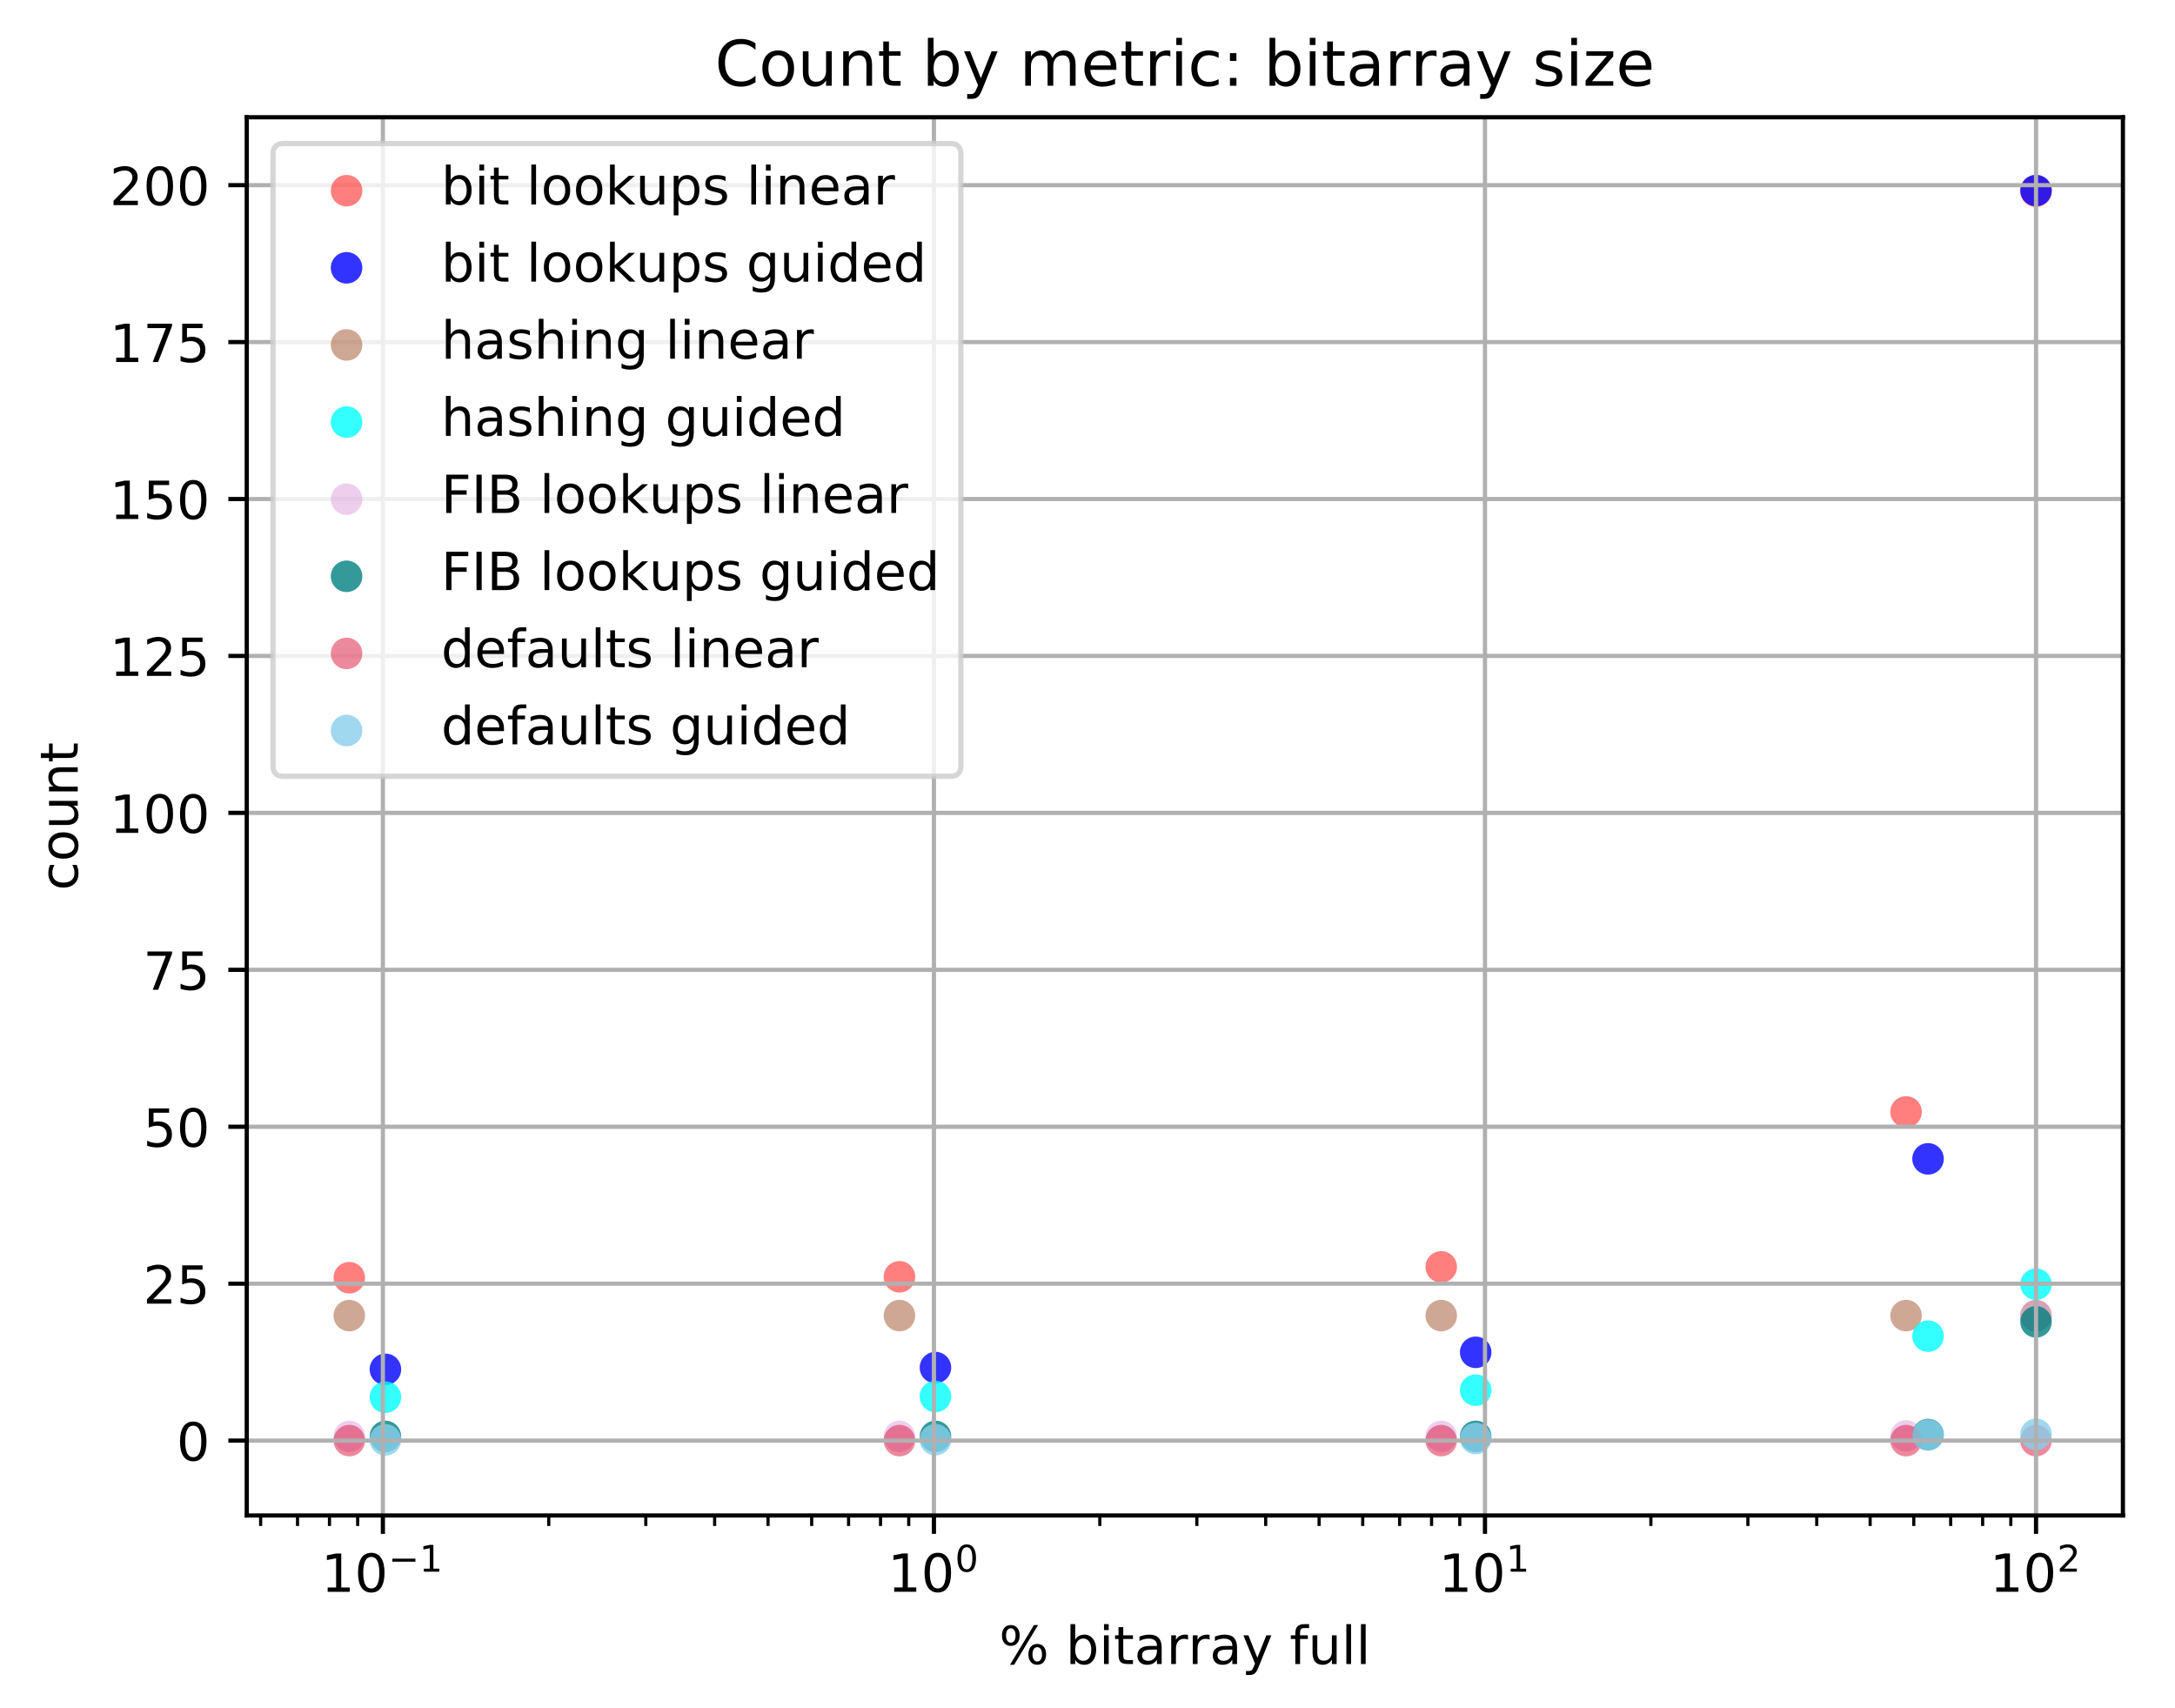 <?xml version="1.0" encoding="utf-8" standalone="no"?>
<!DOCTYPE svg PUBLIC "-//W3C//DTD SVG 1.1//EN"
  "http://www.w3.org/Graphics/SVG/1.1/DTD/svg11.dtd">
<!-- Created with matplotlib (http://matplotlib.org/) -->
<svg height="325pt" version="1.1" viewBox="0 0 414 325" width="414pt" xmlns="http://www.w3.org/2000/svg" xmlns:xlink="http://www.w3.org/1999/xlink">
 <defs>
  <style type="text/css">
*{stroke-linecap:butt;stroke-linejoin:round;}
  </style>
 </defs>
 <g id="figure_1">
  <g id="patch_1">
   <path d="M 0 325.986 
L 414.786 325.986 
L 414.786 0 
L 0 0 
z
" style="fill:#ffffff;"/>
  </g>
  <g id="axes_1">
   <g id="patch_2">
    <path d="M 46.966 288.43 
L 404.086 288.43 
L 404.086 22.318 
L 46.966 22.318 
z
" style="fill:#ffffff;"/>
   </g>
   <g id="PathCollection_1">
    <defs>
     <path d="M 0 3 
C 0.796 3 1.559 2.684 2.121 2.121 
C 2.684 1.559 3 0.796 3 0 
C 3 -0.796 2.684 -1.559 2.121 -2.121 
C 1.559 -2.684 0.796 -3 0 -3 
C -0.796 -3 -1.559 -2.684 -2.121 -2.121 
C -2.684 -1.559 -3 -0.796 -3 0 
C -3 0.796 -2.684 1.559 -2.121 2.121 
C -1.559 2.684 -0.796 3 0 3 
z
" id="C0_0_cf85b971a6"/>
    </defs>
    <g clip-path="url(#p5dee682131)">
     <use style="fill:#ff0000;fill-opacity:0.5;" x="387.541" xlink:href="#C0_0_cf85b971a6" y="36.4"/>
    </g>
    <g clip-path="url(#p5dee682131)">
     <use style="fill:#ff0000;fill-opacity:0.5;" x="362.807" xlink:href="#C0_0_cf85b971a6" y="211.62"/>
    </g>
    <g clip-path="url(#p5dee682131)">
     <use style="fill:#ff0000;fill-opacity:0.5;" x="274.33" xlink:href="#C0_0_cf85b971a6" y="241.119"/>
    </g>
    <g clip-path="url(#p5dee682131)">
     <use style="fill:#ff0000;fill-opacity:0.5;" x="171.207" xlink:href="#C0_0_cf85b971a6" y="243.005"/>
    </g>
    <g clip-path="url(#p5dee682131)">
     <use style="fill:#ff0000;fill-opacity:0.5;" x="66.484" xlink:href="#C0_0_cf85b971a6" y="243.183"/>
    </g>
   </g>
   <g id="PathCollection_2">
    <defs>
     <path d="M 0 3 
C 0.796 3 1.559 2.684 2.121 2.121 
C 2.684 1.559 3 0.796 3 0 
C 3 -0.796 2.684 -1.559 2.121 -2.121 
C 1.559 -2.684 0.796 -3 0 -3 
C -0.796 -3 -1.559 -2.684 -2.121 -2.121 
C -2.684 -1.559 -3 -0.796 -3 0 
C -3 0.796 -2.684 1.559 -2.121 2.121 
C -1.559 2.684 -0.796 3 0 3 
z
" id="C1_0_e8b8119b97"/>
    </defs>
    <g clip-path="url(#p5dee682131)">
     <use style="fill:#0000ff;fill-opacity:0.8;" x="387.547" xlink:href="#C1_0_e8b8119b97" y="36.261"/>
    </g>
    <g clip-path="url(#p5dee682131)">
     <use style="fill:#0000ff;fill-opacity:0.8;" x="366.994" xlink:href="#C1_0_e8b8119b97" y="220.556"/>
    </g>
    <g clip-path="url(#p5dee682131)">
     <use style="fill:#0000ff;fill-opacity:0.8;" x="280.887" xlink:href="#C1_0_e8b8119b97" y="257.38"/>
    </g>
    <g clip-path="url(#p5dee682131)">
     <use style="fill:#0000ff;fill-opacity:0.8;" x="178.057" xlink:href="#C1_0_e8b8119b97" y="260.284"/>
    </g>
    <g clip-path="url(#p5dee682131)">
     <use style="fill:#0000ff;fill-opacity:0.8;" x="73.362" xlink:href="#C1_0_e8b8119b97" y="260.619"/>
    </g>
   </g>
   <g id="PathCollection_3">
    <defs>
     <path d="M 0 3 
C 0.796 3 1.559 2.684 2.121 2.121 
C 2.684 1.559 3 0.796 3 0 
C 3 -0.796 2.684 -1.559 2.121 -2.121 
C 1.559 -2.684 0.796 -3 0 -3 
C -0.796 -3 -1.559 -2.684 -2.121 -2.121 
C -2.684 -1.559 -3 -0.796 -3 0 
C -3 0.796 -2.684 1.559 -2.121 2.121 
C -1.559 2.684 -0.796 3 0 3 
z
" id="C2_0_db29639e3f"/>
    </defs>
    <g clip-path="url(#p5dee682131)">
     <use style="fill:#a0522d;fill-opacity:0.5;" x="387.541" xlink:href="#C2_0_db29639e3f" y="250.387"/>
    </g>
    <g clip-path="url(#p5dee682131)">
     <use style="fill:#a0522d;fill-opacity:0.5;" x="362.807" xlink:href="#C2_0_db29639e3f" y="250.387"/>
    </g>
    <g clip-path="url(#p5dee682131)">
     <use style="fill:#a0522d;fill-opacity:0.5;" x="274.33" xlink:href="#C2_0_db29639e3f" y="250.387"/>
    </g>
    <g clip-path="url(#p5dee682131)">
     <use style="fill:#a0522d;fill-opacity:0.5;" x="171.207" xlink:href="#C2_0_db29639e3f" y="250.387"/>
    </g>
    <g clip-path="url(#p5dee682131)">
     <use style="fill:#a0522d;fill-opacity:0.5;" x="66.484" xlink:href="#C2_0_db29639e3f" y="250.387"/>
    </g>
   </g>
   <g id="PathCollection_4">
    <defs>
     <path d="M 0 3 
C 0.796 3 1.559 2.684 2.121 2.121 
C 2.684 1.559 3 0.796 3 0 
C 3 -0.796 2.684 -1.559 2.121 -2.121 
C 1.559 -2.684 0.796 -3 0 -3 
C -0.796 -3 -1.559 -2.684 -2.121 -2.121 
C -2.684 -1.559 -3 -0.796 -3 0 
C -3 0.796 -2.684 1.559 -2.121 2.121 
C -1.559 2.684 -0.796 3 0 3 
z
" id="C3_0_3dad88d88d"/>
    </defs>
    <g clip-path="url(#p5dee682131)">
     <use style="fill:#00ffff;fill-opacity:0.8;" x="387.547" xlink:href="#C3_0_3dad88d88d" y="244.414"/>
    </g>
    <g clip-path="url(#p5dee682131)">
     <use style="fill:#00ffff;fill-opacity:0.8;" x="366.994" xlink:href="#C3_0_3dad88d88d" y="254.304"/>
    </g>
    <g clip-path="url(#p5dee682131)">
     <use style="fill:#00ffff;fill-opacity:0.8;" x="280.887" xlink:href="#C3_0_3dad88d88d" y="264.593"/>
    </g>
    <g clip-path="url(#p5dee682131)">
     <use style="fill:#00ffff;fill-opacity:0.8;" x="178.057" xlink:href="#C3_0_3dad88d88d" y="265.778"/>
    </g>
    <g clip-path="url(#p5dee682131)">
     <use style="fill:#00ffff;fill-opacity:0.8;" x="73.362" xlink:href="#C3_0_3dad88d88d" y="265.913"/>
    </g>
   </g>
   <g id="PathCollection_5">
    <defs>
     <path d="M 0 3 
C 0.796 3 1.559 2.684 2.121 2.121 
C 2.684 1.559 3 0.796 3 0 
C 3 -0.796 2.684 -1.559 2.121 -2.121 
C 1.559 -2.684 0.796 -3 0 -3 
C -0.796 -3 -1.559 -2.684 -2.121 -2.121 
C -2.684 -1.559 -3 -0.796 -3 0 
C -3 0.796 -2.684 1.559 -2.121 2.121 
C -1.559 2.684 -0.796 3 0 3 
z
" id="C4_0_40d13a136c"/>
    </defs>
    <g clip-path="url(#p5dee682131)">
     <use style="fill:#dda0dd;fill-opacity:0.5;" x="387.541" xlink:href="#C4_0_40d13a136c" y="250.423"/>
    </g>
    <g clip-path="url(#p5dee682131)">
     <use style="fill:#dda0dd;fill-opacity:0.5;" x="362.807" xlink:href="#C4_0_40d13a136c" y="273.286"/>
    </g>
    <g clip-path="url(#p5dee682131)">
     <use style="fill:#dda0dd;fill-opacity:0.5;" x="274.33" xlink:href="#C4_0_40d13a136c" y="273.383"/>
    </g>
    <g clip-path="url(#p5dee682131)">
     <use style="fill:#dda0dd;fill-opacity:0.5;" x="171.207" xlink:href="#C4_0_40d13a136c" y="273.383"/>
    </g>
    <g clip-path="url(#p5dee682131)">
     <use style="fill:#dda0dd;fill-opacity:0.5;" x="66.484" xlink:href="#C4_0_40d13a136c" y="273.383"/>
    </g>
   </g>
   <g id="PathCollection_6">
    <defs>
     <path d="M 0 3 
C 0.796 3 1.559 2.684 2.121 2.121 
C 2.684 1.559 3 0.796 3 0 
C 3 -0.796 2.684 -1.559 2.121 -2.121 
C 1.559 -2.684 0.796 -3 0 -3 
C -0.796 -3 -1.559 -2.684 -2.121 -2.121 
C -2.684 -1.559 -3 -0.796 -3 0 
C -3 0.796 -2.684 1.559 -2.121 2.121 
C -1.559 2.684 -0.796 3 0 3 
z
" id="C5_0_9ad2b5456f"/>
    </defs>
    <g clip-path="url(#p5dee682131)">
     <use style="fill:#008080;fill-opacity:0.8;" x="387.547" xlink:href="#C5_0_9ad2b5456f" y="251.585"/>
    </g>
    <g clip-path="url(#p5dee682131)">
     <use style="fill:#008080;fill-opacity:0.8;" x="366.994" xlink:href="#C5_0_9ad2b5456f" y="273.026"/>
    </g>
    <g clip-path="url(#p5dee682131)">
     <use style="fill:#008080;fill-opacity:0.8;" x="280.887" xlink:href="#C5_0_9ad2b5456f" y="273.376"/>
    </g>
    <g clip-path="url(#p5dee682131)">
     <use style="fill:#008080;fill-opacity:0.8;" x="178.057" xlink:href="#C5_0_9ad2b5456f" y="273.383"/>
    </g>
    <g clip-path="url(#p5dee682131)">
     <use style="fill:#008080;fill-opacity:0.8;" x="73.362" xlink:href="#C5_0_9ad2b5456f" y="273.383"/>
    </g>
   </g>
   <g id="PathCollection_7">
    <defs>
     <path d="M 0 3 
C 0.796 3 1.559 2.684 2.121 2.121 
C 2.684 1.559 3 0.796 3 0 
C 3 -0.796 2.684 -1.559 2.121 -2.121 
C 1.559 -2.684 0.796 -3 0 -3 
C -0.796 -3 -1.559 -2.684 -2.121 -2.121 
C -2.684 -1.559 -3 -0.796 -3 0 
C -3 0.796 -2.684 1.559 -2.121 2.121 
C -1.559 2.684 -0.796 3 0 3 
z
" id="C6_0_74337d067a"/>
    </defs>
    <g clip-path="url(#p5dee682131)">
     <use style="fill:#dc143c;fill-opacity:0.5;" x="387.541" xlink:href="#C6_0_74337d067a" y="274.181"/>
    </g>
    <g clip-path="url(#p5dee682131)">
     <use style="fill:#dc143c;fill-opacity:0.5;" x="362.807" xlink:href="#C6_0_74337d067a" y="274.181"/>
    </g>
    <g clip-path="url(#p5dee682131)">
     <use style="fill:#dc143c;fill-opacity:0.5;" x="274.33" xlink:href="#C6_0_74337d067a" y="274.181"/>
    </g>
    <g clip-path="url(#p5dee682131)">
     <use style="fill:#dc143c;fill-opacity:0.5;" x="171.207" xlink:href="#C6_0_74337d067a" y="274.181"/>
    </g>
    <g clip-path="url(#p5dee682131)">
     <use style="fill:#dc143c;fill-opacity:0.5;" x="66.484" xlink:href="#C6_0_74337d067a" y="274.181"/>
    </g>
   </g>
   <g id="PathCollection_8">
    <defs>
     <path d="M 0 3 
C 0.796 3 1.559 2.684 2.121 2.121 
C 2.684 1.559 3 0.796 3 0 
C 3 -0.796 2.684 -1.559 2.121 -2.121 
C 1.559 -2.684 0.796 -3 0 -3 
C -0.796 -3 -1.559 -2.684 -2.121 -2.121 
C -2.684 -1.559 -3 -0.796 -3 0 
C -3 0.796 -2.684 1.559 -2.121 2.121 
C -1.559 2.684 -0.796 3 0 3 
z
" id="C7_0_2c722270b8"/>
    </defs>
    <g clip-path="url(#p5dee682131)">
     <use style="fill:#87ceeb;fill-opacity:0.8;" x="387.547" xlink:href="#C7_0_2c722270b8" y="272.987"/>
    </g>
    <g clip-path="url(#p5dee682131)">
     <use style="fill:#87ceeb;fill-opacity:0.8;" x="366.994" xlink:href="#C7_0_2c722270b8" y="273.118"/>
    </g>
    <g clip-path="url(#p5dee682131)">
     <use style="fill:#87ceeb;fill-opacity:0.8;" x="280.887" xlink:href="#C7_0_2c722270b8" y="273.786"/>
    </g>
    <g clip-path="url(#p5dee682131)">
     <use style="fill:#87ceeb;fill-opacity:0.8;" x="178.057" xlink:href="#C7_0_2c722270b8" y="274.009"/>
    </g>
    <g clip-path="url(#p5dee682131)">
     <use style="fill:#87ceeb;fill-opacity:0.8;" x="73.362" xlink:href="#C7_0_2c722270b8" y="274.039"/>
    </g>
   </g>
   <g id="matplotlib.axis_1">
    <g id="xtick_1">
     <g id="line2d_1">
      <path clip-path="url(#p5dee682131)" d="M 72.878 288.43 
L 72.878 22.318 
" style="fill:none;stroke:#b0b0b0;stroke-linecap:square;stroke-width:0.8;"/>
     </g>
     <g id="line2d_2">
      <defs>
       <path d="M 0 0 
L 0 3.5 
" id="mca5e198e2b" style="stroke:#000000;stroke-width:0.8;"/>
      </defs>
      <g>
       <use style="stroke:#000000;stroke-width:0.8;" x="72.878" xlink:href="#mca5e198e2b" y="288.43"/>
      </g>
     </g>
     <g id="text_1">
      <!-- $\mathdefault{10^{-1}}$ -->
      <defs>
       <path d="M 12.406 8.297 
L 28.516 8.297 
L 28.516 63.922 
L 10.984 60.406 
L 10.984 69.391 
L 28.422 72.906 
L 38.281 72.906 
L 38.281 8.297 
L 54.391 8.297 
L 54.391 0 
L 12.406 0 
z
" id="DejaVuSans-31"/>
       <path d="M 31.781 66.406 
Q 24.172 66.406 20.328 58.906 
Q 16.5 51.422 16.5 36.375 
Q 16.5 21.391 20.328 13.891 
Q 24.172 6.391 31.781 6.391 
Q 39.453 6.391 43.281 13.891 
Q 47.125 21.391 47.125 36.375 
Q 47.125 51.422 43.281 58.906 
Q 39.453 66.406 31.781 66.406 
z
M 31.781 74.219 
Q 44.047 74.219 50.516 64.516 
Q 56.984 54.828 56.984 36.375 
Q 56.984 17.969 50.516 8.266 
Q 44.047 -1.422 31.781 -1.422 
Q 19.531 -1.422 13.062 8.266 
Q 6.594 17.969 6.594 36.375 
Q 6.594 54.828 13.062 64.516 
Q 19.531 74.219 31.781 74.219 
z
" id="DejaVuSans-30"/>
       <path d="M 10.594 35.5 
L 73.188 35.5 
L 73.188 27.203 
L 10.594 27.203 
z
" id="DejaVuSans-2212"/>
      </defs>
      <g transform="translate(61.128 303.029)scale(0.1 -0.1)">
       <use transform="translate(0 0.684)" xlink:href="#DejaVuSans-31"/>
       <use transform="translate(63.623 0.684)" xlink:href="#DejaVuSans-30"/>
       <use transform="translate(128.203 38.966)scale(0.7)" xlink:href="#DejaVuSans-2212"/>
       <use transform="translate(186.855 38.966)scale(0.7)" xlink:href="#DejaVuSans-31"/>
      </g>
     </g>
    </g>
    <g id="xtick_2">
     <g id="line2d_3">
      <path clip-path="url(#p5dee682131)" d="M 177.768 288.43 
L 177.768 22.318 
" style="fill:none;stroke:#b0b0b0;stroke-linecap:square;stroke-width:0.8;"/>
     </g>
     <g id="line2d_4">
      <g>
       <use style="stroke:#000000;stroke-width:0.8;" x="177.768" xlink:href="#mca5e198e2b" y="288.43"/>
      </g>
     </g>
     <g id="text_2">
      <!-- $\mathdefault{10^{0}}$ -->
      <g transform="translate(168.968 303.029)scale(0.1 -0.1)">
       <use transform="translate(0 0.766)" xlink:href="#DejaVuSans-31"/>
       <use transform="translate(63.623 0.766)" xlink:href="#DejaVuSans-30"/>
       <use transform="translate(128.203 39.047)scale(0.7)" xlink:href="#DejaVuSans-30"/>
      </g>
     </g>
    </g>
    <g id="xtick_3">
     <g id="line2d_5">
      <path clip-path="url(#p5dee682131)" d="M 282.658 288.43 
L 282.658 22.318 
" style="fill:none;stroke:#b0b0b0;stroke-linecap:square;stroke-width:0.8;"/>
     </g>
     <g id="line2d_6">
      <g>
       <use style="stroke:#000000;stroke-width:0.8;" x="282.658" xlink:href="#mca5e198e2b" y="288.43"/>
      </g>
     </g>
     <g id="text_3">
      <!-- $\mathdefault{10^{1}}$ -->
      <g transform="translate(273.858 303.029)scale(0.1 -0.1)">
       <use transform="translate(0 0.684)" xlink:href="#DejaVuSans-31"/>
       <use transform="translate(63.623 0.684)" xlink:href="#DejaVuSans-30"/>
       <use transform="translate(128.203 38.966)scale(0.7)" xlink:href="#DejaVuSans-31"/>
      </g>
     </g>
    </g>
    <g id="xtick_4">
     <g id="line2d_7">
      <path clip-path="url(#p5dee682131)" d="M 387.548 288.43 
L 387.548 22.318 
" style="fill:none;stroke:#b0b0b0;stroke-linecap:square;stroke-width:0.8;"/>
     </g>
     <g id="line2d_8">
      <g>
       <use style="stroke:#000000;stroke-width:0.8;" x="387.548" xlink:href="#mca5e198e2b" y="288.43"/>
      </g>
     </g>
     <g id="text_4">
      <!-- $\mathdefault{10^{2}}$ -->
      <defs>
       <path d="M 19.188 8.297 
L 53.609 8.297 
L 53.609 0 
L 7.328 0 
L 7.328 8.297 
Q 12.938 14.109 22.625 23.891 
Q 32.328 33.688 34.812 36.531 
Q 39.547 41.844 41.422 45.531 
Q 43.312 49.219 43.312 52.781 
Q 43.312 58.594 39.234 62.25 
Q 35.156 65.922 28.609 65.922 
Q 23.969 65.922 18.812 64.312 
Q 13.672 62.703 7.812 59.422 
L 7.812 69.391 
Q 13.766 71.781 18.938 73 
Q 24.125 74.219 28.422 74.219 
Q 39.75 74.219 46.484 68.547 
Q 53.219 62.891 53.219 53.422 
Q 53.219 48.922 51.531 44.891 
Q 49.859 40.875 45.406 35.406 
Q 44.188 33.984 37.641 27.219 
Q 31.109 20.453 19.188 8.297 
z
" id="DejaVuSans-32"/>
      </defs>
      <g transform="translate(378.748 303.029)scale(0.1 -0.1)">
       <use transform="translate(0 0.766)" xlink:href="#DejaVuSans-31"/>
       <use transform="translate(63.623 0.766)" xlink:href="#DejaVuSans-30"/>
       <use transform="translate(128.203 39.047)scale(0.7)" xlink:href="#DejaVuSans-32"/>
      </g>
     </g>
    </g>
    <g id="xtick_5">
     <g id="line2d_9">
      <defs>
       <path d="M 0 0 
L 0 2 
" id="m07d69f8210" style="stroke:#000000;stroke-width:0.6;"/>
      </defs>
      <g>
       <use style="stroke:#000000;stroke-width:0.6;" x="49.609" xlink:href="#m07d69f8210" y="288.43"/>
      </g>
     </g>
    </g>
    <g id="xtick_6">
     <g id="line2d_10">
      <g>
       <use style="stroke:#000000;stroke-width:0.6;" x="56.631" xlink:href="#m07d69f8210" y="288.43"/>
      </g>
     </g>
    </g>
    <g id="xtick_7">
     <g id="line2d_11">
      <g>
       <use style="stroke:#000000;stroke-width:0.6;" x="62.714" xlink:href="#m07d69f8210" y="288.43"/>
      </g>
     </g>
    </g>
    <g id="xtick_8">
     <g id="line2d_12">
      <g>
       <use style="stroke:#000000;stroke-width:0.6;" x="68.079" xlink:href="#m07d69f8210" y="288.43"/>
      </g>
     </g>
    </g>
    <g id="xtick_9">
     <g id="line2d_13">
      <g>
       <use style="stroke:#000000;stroke-width:0.6;" x="104.453" xlink:href="#m07d69f8210" y="288.43"/>
      </g>
     </g>
    </g>
    <g id="xtick_10">
     <g id="line2d_14">
      <g>
       <use style="stroke:#000000;stroke-width:0.6;" x="122.924" xlink:href="#m07d69f8210" y="288.43"/>
      </g>
     </g>
    </g>
    <g id="xtick_11">
     <g id="line2d_15">
      <g>
       <use style="stroke:#000000;stroke-width:0.6;" x="136.028" xlink:href="#m07d69f8210" y="288.43"/>
      </g>
     </g>
    </g>
    <g id="xtick_12">
     <g id="line2d_16">
      <g>
       <use style="stroke:#000000;stroke-width:0.6;" x="146.193" xlink:href="#m07d69f8210" y="288.43"/>
      </g>
     </g>
    </g>
    <g id="xtick_13">
     <g id="line2d_17">
      <g>
       <use style="stroke:#000000;stroke-width:0.6;" x="154.499" xlink:href="#m07d69f8210" y="288.43"/>
      </g>
     </g>
    </g>
    <g id="xtick_14">
     <g id="line2d_18">
      <g>
       <use style="stroke:#000000;stroke-width:0.6;" x="161.521" xlink:href="#m07d69f8210" y="288.43"/>
      </g>
     </g>
    </g>
    <g id="xtick_15">
     <g id="line2d_19">
      <g>
       <use style="stroke:#000000;stroke-width:0.6;" x="167.603" xlink:href="#m07d69f8210" y="288.43"/>
      </g>
     </g>
    </g>
    <g id="xtick_16">
     <g id="line2d_20">
      <g>
       <use style="stroke:#000000;stroke-width:0.6;" x="172.969" xlink:href="#m07d69f8210" y="288.43"/>
      </g>
     </g>
    </g>
    <g id="xtick_17">
     <g id="line2d_21">
      <g>
       <use style="stroke:#000000;stroke-width:0.6;" x="209.343" xlink:href="#m07d69f8210" y="288.43"/>
      </g>
     </g>
    </g>
    <g id="xtick_18">
     <g id="line2d_22">
      <g>
       <use style="stroke:#000000;stroke-width:0.6;" x="227.813" xlink:href="#m07d69f8210" y="288.43"/>
      </g>
     </g>
    </g>
    <g id="xtick_19">
     <g id="line2d_23">
      <g>
       <use style="stroke:#000000;stroke-width:0.6;" x="240.918" xlink:href="#m07d69f8210" y="288.43"/>
      </g>
     </g>
    </g>
    <g id="xtick_20">
     <g id="line2d_24">
      <g>
       <use style="stroke:#000000;stroke-width:0.6;" x="251.083" xlink:href="#m07d69f8210" y="288.43"/>
      </g>
     </g>
    </g>
    <g id="xtick_21">
     <g id="line2d_25">
      <g>
       <use style="stroke:#000000;stroke-width:0.6;" x="259.388" xlink:href="#m07d69f8210" y="288.43"/>
      </g>
     </g>
    </g>
    <g id="xtick_22">
     <g id="line2d_26">
      <g>
       <use style="stroke:#000000;stroke-width:0.6;" x="266.41" xlink:href="#m07d69f8210" y="288.43"/>
      </g>
     </g>
    </g>
    <g id="xtick_23">
     <g id="line2d_27">
      <g>
       <use style="stroke:#000000;stroke-width:0.6;" x="272.493" xlink:href="#m07d69f8210" y="288.43"/>
      </g>
     </g>
    </g>
    <g id="xtick_24">
     <g id="line2d_28">
      <g>
       <use style="stroke:#000000;stroke-width:0.6;" x="277.859" xlink:href="#m07d69f8210" y="288.43"/>
      </g>
     </g>
    </g>
    <g id="xtick_25">
     <g id="line2d_29">
      <g>
       <use style="stroke:#000000;stroke-width:0.6;" x="314.233" xlink:href="#m07d69f8210" y="288.43"/>
      </g>
     </g>
    </g>
    <g id="xtick_26">
     <g id="line2d_30">
      <g>
       <use style="stroke:#000000;stroke-width:0.6;" x="332.703" xlink:href="#m07d69f8210" y="288.43"/>
      </g>
     </g>
    </g>
    <g id="xtick_27">
     <g id="line2d_31">
      <g>
       <use style="stroke:#000000;stroke-width:0.6;" x="345.808" xlink:href="#m07d69f8210" y="288.43"/>
      </g>
     </g>
    </g>
    <g id="xtick_28">
     <g id="line2d_32">
      <g>
       <use style="stroke:#000000;stroke-width:0.6;" x="355.973" xlink:href="#m07d69f8210" y="288.43"/>
      </g>
     </g>
    </g>
    <g id="xtick_29">
     <g id="line2d_33">
      <g>
       <use style="stroke:#000000;stroke-width:0.6;" x="364.278" xlink:href="#m07d69f8210" y="288.43"/>
      </g>
     </g>
    </g>
    <g id="xtick_30">
     <g id="line2d_34">
      <g>
       <use style="stroke:#000000;stroke-width:0.6;" x="371.3" xlink:href="#m07d69f8210" y="288.43"/>
      </g>
     </g>
    </g>
    <g id="xtick_31">
     <g id="line2d_35">
      <g>
       <use style="stroke:#000000;stroke-width:0.6;" x="377.383" xlink:href="#m07d69f8210" y="288.43"/>
      </g>
     </g>
    </g>
    <g id="xtick_32">
     <g id="line2d_36">
      <g>
       <use style="stroke:#000000;stroke-width:0.6;" x="382.748" xlink:href="#m07d69f8210" y="288.43"/>
      </g>
     </g>
    </g>
    <g id="text_5">
     <!-- % bitarray full -->
     <defs>
      <path d="M 72.703 32.078 
Q 68.453 32.078 66.031 28.469 
Q 63.625 24.859 63.625 18.406 
Q 63.625 12.062 66.031 8.422 
Q 68.453 4.781 72.703 4.781 
Q 76.859 4.781 79.266 8.422 
Q 81.688 12.062 81.688 18.406 
Q 81.688 24.812 79.266 28.438 
Q 76.859 32.078 72.703 32.078 
z
M 72.703 38.281 
Q 80.422 38.281 84.953 32.906 
Q 89.5 27.547 89.5 18.406 
Q 89.5 9.281 84.938 3.922 
Q 80.375 -1.422 72.703 -1.422 
Q 64.891 -1.422 60.344 3.922 
Q 55.812 9.281 55.812 18.406 
Q 55.812 27.594 60.375 32.938 
Q 64.938 38.281 72.703 38.281 
z
M 22.312 68.016 
Q 18.109 68.016 15.688 64.375 
Q 13.281 60.75 13.281 54.391 
Q 13.281 47.953 15.672 44.328 
Q 18.062 40.719 22.312 40.719 
Q 26.562 40.719 28.969 44.328 
Q 31.391 47.953 31.391 54.391 
Q 31.391 60.688 28.953 64.344 
Q 26.516 68.016 22.312 68.016 
z
M 66.406 74.219 
L 74.219 74.219 
L 28.609 -1.422 
L 20.797 -1.422 
z
M 22.312 74.219 
Q 30.031 74.219 34.609 68.875 
Q 39.203 63.531 39.203 54.391 
Q 39.203 45.172 34.641 39.844 
Q 30.078 34.516 22.312 34.516 
Q 14.547 34.516 10.031 39.859 
Q 5.516 45.219 5.516 54.391 
Q 5.516 63.484 10.047 68.844 
Q 14.594 74.219 22.312 74.219 
z
" id="DejaVuSans-25"/>
      <path id="DejaVuSans-20"/>
      <path d="M 48.688 27.297 
Q 48.688 37.203 44.609 42.844 
Q 40.531 48.484 33.406 48.484 
Q 26.266 48.484 22.188 42.844 
Q 18.109 37.203 18.109 27.297 
Q 18.109 17.391 22.188 11.75 
Q 26.266 6.109 33.406 6.109 
Q 40.531 6.109 44.609 11.75 
Q 48.688 17.391 48.688 27.297 
z
M 18.109 46.391 
Q 20.953 51.266 25.266 53.625 
Q 29.594 56 35.594 56 
Q 45.562 56 51.781 48.094 
Q 58.016 40.188 58.016 27.297 
Q 58.016 14.406 51.781 6.484 
Q 45.562 -1.422 35.594 -1.422 
Q 29.594 -1.422 25.266 0.953 
Q 20.953 3.328 18.109 8.203 
L 18.109 0 
L 9.078 0 
L 9.078 75.984 
L 18.109 75.984 
z
" id="DejaVuSans-62"/>
      <path d="M 9.422 54.688 
L 18.406 54.688 
L 18.406 0 
L 9.422 0 
z
M 9.422 75.984 
L 18.406 75.984 
L 18.406 64.594 
L 9.422 64.594 
z
" id="DejaVuSans-69"/>
      <path d="M 18.312 70.219 
L 18.312 54.688 
L 36.812 54.688 
L 36.812 47.703 
L 18.312 47.703 
L 18.312 18.016 
Q 18.312 11.328 20.141 9.422 
Q 21.969 7.516 27.594 7.516 
L 36.812 7.516 
L 36.812 0 
L 27.594 0 
Q 17.188 0 13.234 3.875 
Q 9.281 7.766 9.281 18.016 
L 9.281 47.703 
L 2.688 47.703 
L 2.688 54.688 
L 9.281 54.688 
L 9.281 70.219 
z
" id="DejaVuSans-74"/>
      <path d="M 34.281 27.484 
Q 23.391 27.484 19.188 25 
Q 14.984 22.516 14.984 16.5 
Q 14.984 11.719 18.141 8.906 
Q 21.297 6.109 26.703 6.109 
Q 34.188 6.109 38.703 11.406 
Q 43.219 16.703 43.219 25.484 
L 43.219 27.484 
z
M 52.203 31.203 
L 52.203 0 
L 43.219 0 
L 43.219 8.297 
Q 40.141 3.328 35.547 0.953 
Q 30.953 -1.422 24.312 -1.422 
Q 15.922 -1.422 10.953 3.297 
Q 6 8.016 6 15.922 
Q 6 25.141 12.172 29.828 
Q 18.359 34.516 30.609 34.516 
L 43.219 34.516 
L 43.219 35.406 
Q 43.219 41.609 39.141 45 
Q 35.062 48.391 27.688 48.391 
Q 23 48.391 18.547 47.266 
Q 14.109 46.141 10.016 43.891 
L 10.016 52.203 
Q 14.938 54.109 19.578 55.047 
Q 24.219 56 28.609 56 
Q 40.484 56 46.344 49.844 
Q 52.203 43.703 52.203 31.203 
z
" id="DejaVuSans-61"/>
      <path d="M 41.109 46.297 
Q 39.594 47.172 37.812 47.578 
Q 36.031 48 33.891 48 
Q 26.266 48 22.188 43.047 
Q 18.109 38.094 18.109 28.812 
L 18.109 0 
L 9.078 0 
L 9.078 54.688 
L 18.109 54.688 
L 18.109 46.188 
Q 20.953 51.172 25.484 53.578 
Q 30.031 56 36.531 56 
Q 37.453 56 38.578 55.875 
Q 39.703 55.766 41.062 55.516 
z
" id="DejaVuSans-72"/>
      <path d="M 32.172 -5.078 
Q 28.375 -14.844 24.75 -17.812 
Q 21.141 -20.797 15.094 -20.797 
L 7.906 -20.797 
L 7.906 -13.281 
L 13.188 -13.281 
Q 16.891 -13.281 18.938 -11.516 
Q 21 -9.766 23.484 -3.219 
L 25.094 0.875 
L 2.984 54.688 
L 12.5 54.688 
L 29.594 11.922 
L 46.688 54.688 
L 56.203 54.688 
z
" id="DejaVuSans-79"/>
      <path d="M 37.109 75.984 
L 37.109 68.5 
L 28.516 68.5 
Q 23.688 68.5 21.797 66.547 
Q 19.922 64.594 19.922 59.516 
L 19.922 54.688 
L 34.719 54.688 
L 34.719 47.703 
L 19.922 47.703 
L 19.922 0 
L 10.891 0 
L 10.891 47.703 
L 2.297 47.703 
L 2.297 54.688 
L 10.891 54.688 
L 10.891 58.5 
Q 10.891 67.625 15.141 71.797 
Q 19.391 75.984 28.609 75.984 
z
" id="DejaVuSans-66"/>
      <path d="M 8.5 21.578 
L 8.5 54.688 
L 17.484 54.688 
L 17.484 21.922 
Q 17.484 14.156 20.5 10.266 
Q 23.531 6.391 29.594 6.391 
Q 36.859 6.391 41.078 11.031 
Q 45.312 15.672 45.312 23.688 
L 45.312 54.688 
L 54.297 54.688 
L 54.297 0 
L 45.312 0 
L 45.312 8.406 
Q 42.047 3.422 37.719 1 
Q 33.406 -1.422 27.688 -1.422 
Q 18.266 -1.422 13.375 4.438 
Q 8.5 10.297 8.5 21.578 
z
M 31.109 56 
z
" id="DejaVuSans-75"/>
      <path d="M 9.422 75.984 
L 18.406 75.984 
L 18.406 0 
L 9.422 0 
z
" id="DejaVuSans-6c"/>
     </defs>
     <g transform="translate(190.169 316.707)scale(0.1 -0.1)">
      <use xlink:href="#DejaVuSans-25"/>
      <use x="95.02" xlink:href="#DejaVuSans-20"/>
      <use x="126.807" xlink:href="#DejaVuSans-62"/>
      <use x="190.283" xlink:href="#DejaVuSans-69"/>
      <use x="218.066" xlink:href="#DejaVuSans-74"/>
      <use x="257.275" xlink:href="#DejaVuSans-61"/>
      <use x="318.555" xlink:href="#DejaVuSans-72"/>
      <use x="359.652" xlink:href="#DejaVuSans-72"/>
      <use x="400.766" xlink:href="#DejaVuSans-61"/>
      <use x="462.045" xlink:href="#DejaVuSans-79"/>
      <use x="521.225" xlink:href="#DejaVuSans-20"/>
      <use x="553.012" xlink:href="#DejaVuSans-66"/>
      <use x="588.217" xlink:href="#DejaVuSans-75"/>
      <use x="651.596" xlink:href="#DejaVuSans-6c"/>
      <use x="679.379" xlink:href="#DejaVuSans-6c"/>
     </g>
    </g>
   </g>
   <g id="matplotlib.axis_2">
    <g id="ytick_1">
     <g id="line2d_37">
      <path clip-path="url(#p5dee682131)" d="M 46.966 274.181 
L 404.086 274.181 
" style="fill:none;stroke:#b0b0b0;stroke-linecap:square;stroke-width:0.8;"/>
     </g>
     <g id="line2d_38">
      <defs>
       <path d="M 0 0 
L -3.5 0 
" id="mecb9d49423" style="stroke:#000000;stroke-width:0.8;"/>
      </defs>
      <g>
       <use style="stroke:#000000;stroke-width:0.8;" x="46.966" xlink:href="#mecb9d49423" y="274.181"/>
      </g>
     </g>
     <g id="text_6">
      <!-- 0 -->
      <g transform="translate(33.603 277.98)scale(0.1 -0.1)">
       <use xlink:href="#DejaVuSans-30"/>
      </g>
     </g>
    </g>
    <g id="ytick_2">
     <g id="line2d_39">
      <path clip-path="url(#p5dee682131)" d="M 46.966 244.313 
L 404.086 244.313 
" style="fill:none;stroke:#b0b0b0;stroke-linecap:square;stroke-width:0.8;"/>
     </g>
     <g id="line2d_40">
      <g>
       <use style="stroke:#000000;stroke-width:0.8;" x="46.966" xlink:href="#mecb9d49423" y="244.313"/>
      </g>
     </g>
     <g id="text_7">
      <!-- 25 -->
      <defs>
       <path d="M 10.797 72.906 
L 49.516 72.906 
L 49.516 64.594 
L 19.828 64.594 
L 19.828 46.734 
Q 21.969 47.469 24.109 47.828 
Q 26.266 48.188 28.422 48.188 
Q 40.625 48.188 47.75 41.5 
Q 54.891 34.812 54.891 23.391 
Q 54.891 11.625 47.562 5.094 
Q 40.234 -1.422 26.906 -1.422 
Q 22.312 -1.422 17.547 -0.641 
Q 12.797 0.141 7.719 1.703 
L 7.719 11.625 
Q 12.109 9.234 16.797 8.062 
Q 21.484 6.891 26.703 6.891 
Q 35.156 6.891 40.078 11.328 
Q 45.016 15.766 45.016 23.391 
Q 45.016 31 40.078 35.438 
Q 35.156 39.891 26.703 39.891 
Q 22.75 39.891 18.812 39.016 
Q 14.891 38.141 10.797 36.281 
z
" id="DejaVuSans-35"/>
      </defs>
      <g transform="translate(27.241 248.113)scale(0.1 -0.1)">
       <use xlink:href="#DejaVuSans-32"/>
       <use x="63.623" xlink:href="#DejaVuSans-35"/>
      </g>
     </g>
    </g>
    <g id="ytick_3">
     <g id="line2d_41">
      <path clip-path="url(#p5dee682131)" d="M 46.966 214.445 
L 404.086 214.445 
" style="fill:none;stroke:#b0b0b0;stroke-linecap:square;stroke-width:0.8;"/>
     </g>
     <g id="line2d_42">
      <g>
       <use style="stroke:#000000;stroke-width:0.8;" x="46.966" xlink:href="#mecb9d49423" y="214.445"/>
      </g>
     </g>
     <g id="text_8">
      <!-- 50 -->
      <g transform="translate(27.241 218.245)scale(0.1 -0.1)">
       <use xlink:href="#DejaVuSans-35"/>
       <use x="63.623" xlink:href="#DejaVuSans-30"/>
      </g>
     </g>
    </g>
    <g id="ytick_4">
     <g id="line2d_43">
      <path clip-path="url(#p5dee682131)" d="M 46.966 184.577 
L 404.086 184.577 
" style="fill:none;stroke:#b0b0b0;stroke-linecap:square;stroke-width:0.8;"/>
     </g>
     <g id="line2d_44">
      <g>
       <use style="stroke:#000000;stroke-width:0.8;" x="46.966" xlink:href="#mecb9d49423" y="184.577"/>
      </g>
     </g>
     <g id="text_9">
      <!-- 75 -->
      <defs>
       <path d="M 8.203 72.906 
L 55.078 72.906 
L 55.078 68.703 
L 28.609 0 
L 18.312 0 
L 43.219 64.594 
L 8.203 64.594 
z
" id="DejaVuSans-37"/>
      </defs>
      <g transform="translate(27.241 188.377)scale(0.1 -0.1)">
       <use xlink:href="#DejaVuSans-37"/>
       <use x="63.623" xlink:href="#DejaVuSans-35"/>
      </g>
     </g>
    </g>
    <g id="ytick_5">
     <g id="line2d_45">
      <path clip-path="url(#p5dee682131)" d="M 46.966 154.709 
L 404.086 154.709 
" style="fill:none;stroke:#b0b0b0;stroke-linecap:square;stroke-width:0.8;"/>
     </g>
     <g id="line2d_46">
      <g>
       <use style="stroke:#000000;stroke-width:0.8;" x="46.966" xlink:href="#mecb9d49423" y="154.709"/>
      </g>
     </g>
     <g id="text_10">
      <!-- 100 -->
      <g transform="translate(20.878 158.509)scale(0.1 -0.1)">
       <use xlink:href="#DejaVuSans-31"/>
       <use x="63.623" xlink:href="#DejaVuSans-30"/>
       <use x="127.246" xlink:href="#DejaVuSans-30"/>
      </g>
     </g>
    </g>
    <g id="ytick_6">
     <g id="line2d_47">
      <path clip-path="url(#p5dee682131)" d="M 46.966 124.842 
L 404.086 124.842 
" style="fill:none;stroke:#b0b0b0;stroke-linecap:square;stroke-width:0.8;"/>
     </g>
     <g id="line2d_48">
      <g>
       <use style="stroke:#000000;stroke-width:0.8;" x="46.966" xlink:href="#mecb9d49423" y="124.842"/>
      </g>
     </g>
     <g id="text_11">
      <!-- 125 -->
      <g transform="translate(20.878 128.641)scale(0.1 -0.1)">
       <use xlink:href="#DejaVuSans-31"/>
       <use x="63.623" xlink:href="#DejaVuSans-32"/>
       <use x="127.246" xlink:href="#DejaVuSans-35"/>
      </g>
     </g>
    </g>
    <g id="ytick_7">
     <g id="line2d_49">
      <path clip-path="url(#p5dee682131)" d="M 46.966 94.974 
L 404.086 94.974 
" style="fill:none;stroke:#b0b0b0;stroke-linecap:square;stroke-width:0.8;"/>
     </g>
     <g id="line2d_50">
      <g>
       <use style="stroke:#000000;stroke-width:0.8;" x="46.966" xlink:href="#mecb9d49423" y="94.974"/>
      </g>
     </g>
     <g id="text_12">
      <!-- 150 -->
      <g transform="translate(20.878 98.773)scale(0.1 -0.1)">
       <use xlink:href="#DejaVuSans-31"/>
       <use x="63.623" xlink:href="#DejaVuSans-35"/>
       <use x="127.246" xlink:href="#DejaVuSans-30"/>
      </g>
     </g>
    </g>
    <g id="ytick_8">
     <g id="line2d_51">
      <path clip-path="url(#p5dee682131)" d="M 46.966 65.106 
L 404.086 65.106 
" style="fill:none;stroke:#b0b0b0;stroke-linecap:square;stroke-width:0.8;"/>
     </g>
     <g id="line2d_52">
      <g>
       <use style="stroke:#000000;stroke-width:0.8;" x="46.966" xlink:href="#mecb9d49423" y="65.106"/>
      </g>
     </g>
     <g id="text_13">
      <!-- 175 -->
      <g transform="translate(20.878 68.905)scale(0.1 -0.1)">
       <use xlink:href="#DejaVuSans-31"/>
       <use x="63.623" xlink:href="#DejaVuSans-37"/>
       <use x="127.246" xlink:href="#DejaVuSans-35"/>
      </g>
     </g>
    </g>
    <g id="ytick_9">
     <g id="line2d_53">
      <path clip-path="url(#p5dee682131)" d="M 46.966 35.238 
L 404.086 35.238 
" style="fill:none;stroke:#b0b0b0;stroke-linecap:square;stroke-width:0.8;"/>
     </g>
     <g id="line2d_54">
      <g>
       <use style="stroke:#000000;stroke-width:0.8;" x="46.966" xlink:href="#mecb9d49423" y="35.238"/>
      </g>
     </g>
     <g id="text_14">
      <!-- 200 -->
      <g transform="translate(20.878 39.037)scale(0.1 -0.1)">
       <use xlink:href="#DejaVuSans-32"/>
       <use x="63.623" xlink:href="#DejaVuSans-30"/>
       <use x="127.246" xlink:href="#DejaVuSans-30"/>
      </g>
     </g>
    </g>
    <g id="text_15">
     <!-- count -->
     <defs>
      <path d="M 48.781 52.594 
L 48.781 44.188 
Q 44.969 46.297 41.141 47.344 
Q 37.312 48.391 33.406 48.391 
Q 24.656 48.391 19.812 42.844 
Q 14.984 37.312 14.984 27.297 
Q 14.984 17.281 19.812 11.734 
Q 24.656 6.203 33.406 6.203 
Q 37.312 6.203 41.141 7.25 
Q 44.969 8.297 48.781 10.406 
L 48.781 2.094 
Q 45.016 0.344 40.984 -0.531 
Q 36.969 -1.422 32.422 -1.422 
Q 20.062 -1.422 12.781 6.344 
Q 5.516 14.109 5.516 27.297 
Q 5.516 40.672 12.859 48.328 
Q 20.219 56 33.016 56 
Q 37.156 56 41.109 55.141 
Q 45.062 54.297 48.781 52.594 
z
" id="DejaVuSans-63"/>
      <path d="M 30.609 48.391 
Q 23.391 48.391 19.188 42.75 
Q 14.984 37.109 14.984 27.297 
Q 14.984 17.484 19.156 11.844 
Q 23.344 6.203 30.609 6.203 
Q 37.797 6.203 41.984 11.859 
Q 46.188 17.531 46.188 27.297 
Q 46.188 37.016 41.984 42.703 
Q 37.797 48.391 30.609 48.391 
z
M 30.609 56 
Q 42.328 56 49.016 48.375 
Q 55.719 40.766 55.719 27.297 
Q 55.719 13.875 49.016 6.219 
Q 42.328 -1.422 30.609 -1.422 
Q 18.844 -1.422 12.172 6.219 
Q 5.516 13.875 5.516 27.297 
Q 5.516 40.766 12.172 48.375 
Q 18.844 56 30.609 56 
z
" id="DejaVuSans-6f"/>
      <path d="M 54.891 33.016 
L 54.891 0 
L 45.906 0 
L 45.906 32.719 
Q 45.906 40.484 42.875 44.328 
Q 39.844 48.188 33.797 48.188 
Q 26.516 48.188 22.312 43.547 
Q 18.109 38.922 18.109 30.906 
L 18.109 0 
L 9.078 0 
L 9.078 54.688 
L 18.109 54.688 
L 18.109 46.188 
Q 21.344 51.125 25.703 53.562 
Q 30.078 56 35.797 56 
Q 45.219 56 50.047 50.172 
Q 54.891 44.344 54.891 33.016 
z
" id="DejaVuSans-6e"/>
     </defs>
     <g transform="translate(14.798 169.48)rotate(-90)scale(0.1 -0.1)">
      <use xlink:href="#DejaVuSans-63"/>
      <use x="54.98" xlink:href="#DejaVuSans-6f"/>
      <use x="116.162" xlink:href="#DejaVuSans-75"/>
      <use x="179.541" xlink:href="#DejaVuSans-6e"/>
      <use x="242.92" xlink:href="#DejaVuSans-74"/>
     </g>
    </g>
   </g>
   <g id="patch_3">
    <path d="M 46.966 288.43 
L 46.966 22.318 
" style="fill:none;stroke:#000000;stroke-linecap:square;stroke-linejoin:miter;stroke-width:0.8;"/>
   </g>
   <g id="patch_4">
    <path d="M 404.086 288.43 
L 404.086 22.318 
" style="fill:none;stroke:#000000;stroke-linecap:square;stroke-linejoin:miter;stroke-width:0.8;"/>
   </g>
   <g id="patch_5">
    <path d="M 46.966 288.43 
L 404.086 288.43 
" style="fill:none;stroke:#000000;stroke-linecap:square;stroke-linejoin:miter;stroke-width:0.8;"/>
   </g>
   <g id="patch_6">
    <path d="M 46.966 22.318 
L 404.086 22.318 
" style="fill:none;stroke:#000000;stroke-linecap:square;stroke-linejoin:miter;stroke-width:0.8;"/>
   </g>
   <g id="text_16">
    <!-- Count by metric: bitarray size -->
    <defs>
     <path d="M 64.406 67.281 
L 64.406 56.891 
Q 59.422 61.531 53.781 63.812 
Q 48.141 66.109 41.797 66.109 
Q 29.297 66.109 22.656 58.469 
Q 16.016 50.828 16.016 36.375 
Q 16.016 21.969 22.656 14.328 
Q 29.297 6.688 41.797 6.688 
Q 48.141 6.688 53.781 8.984 
Q 59.422 11.281 64.406 15.922 
L 64.406 5.609 
Q 59.234 2.094 53.438 0.328 
Q 47.656 -1.422 41.219 -1.422 
Q 24.656 -1.422 15.125 8.703 
Q 5.609 18.844 5.609 36.375 
Q 5.609 53.953 15.125 64.078 
Q 24.656 74.219 41.219 74.219 
Q 47.75 74.219 53.531 72.484 
Q 59.328 70.75 64.406 67.281 
z
" id="DejaVuSans-43"/>
     <path d="M 52 44.188 
Q 55.375 50.25 60.062 53.125 
Q 64.75 56 71.094 56 
Q 79.641 56 84.281 50.016 
Q 88.922 44.047 88.922 33.016 
L 88.922 0 
L 79.891 0 
L 79.891 32.719 
Q 79.891 40.578 77.094 44.375 
Q 74.312 48.188 68.609 48.188 
Q 61.625 48.188 57.562 43.547 
Q 53.516 38.922 53.516 30.906 
L 53.516 0 
L 44.484 0 
L 44.484 32.719 
Q 44.484 40.625 41.703 44.406 
Q 38.922 48.188 33.109 48.188 
Q 26.219 48.188 22.156 43.531 
Q 18.109 38.875 18.109 30.906 
L 18.109 0 
L 9.078 0 
L 9.078 54.688 
L 18.109 54.688 
L 18.109 46.188 
Q 21.188 51.219 25.484 53.609 
Q 29.781 56 35.688 56 
Q 41.656 56 45.828 52.969 
Q 50 49.953 52 44.188 
z
" id="DejaVuSans-6d"/>
     <path d="M 56.203 29.594 
L 56.203 25.203 
L 14.891 25.203 
Q 15.484 15.922 20.484 11.062 
Q 25.484 6.203 34.422 6.203 
Q 39.594 6.203 44.453 7.469 
Q 49.312 8.734 54.109 11.281 
L 54.109 2.781 
Q 49.266 0.734 44.188 -0.344 
Q 39.109 -1.422 33.891 -1.422 
Q 20.797 -1.422 13.156 6.188 
Q 5.516 13.812 5.516 26.812 
Q 5.516 40.234 12.766 48.109 
Q 20.016 56 32.328 56 
Q 43.359 56 49.781 48.891 
Q 56.203 41.797 56.203 29.594 
z
M 47.219 32.234 
Q 47.125 39.594 43.094 43.984 
Q 39.062 48.391 32.422 48.391 
Q 24.906 48.391 20.391 44.141 
Q 15.875 39.891 15.188 32.172 
z
" id="DejaVuSans-65"/>
     <path d="M 11.719 12.406 
L 22.016 12.406 
L 22.016 0 
L 11.719 0 
z
M 11.719 51.703 
L 22.016 51.703 
L 22.016 39.312 
L 11.719 39.312 
z
" id="DejaVuSans-3a"/>
     <path d="M 44.281 53.078 
L 44.281 44.578 
Q 40.484 46.531 36.375 47.5 
Q 32.281 48.484 27.875 48.484 
Q 21.188 48.484 17.844 46.438 
Q 14.5 44.391 14.5 40.281 
Q 14.5 37.156 16.891 35.375 
Q 19.281 33.594 26.516 31.984 
L 29.594 31.297 
Q 39.156 29.25 43.188 25.516 
Q 47.219 21.781 47.219 15.094 
Q 47.219 7.469 41.188 3.016 
Q 35.156 -1.422 24.609 -1.422 
Q 20.219 -1.422 15.453 -0.562 
Q 10.688 0.297 5.422 2 
L 5.422 11.281 
Q 10.406 8.688 15.234 7.391 
Q 20.062 6.109 24.812 6.109 
Q 31.156 6.109 34.562 8.281 
Q 37.984 10.453 37.984 14.406 
Q 37.984 18.062 35.516 20.016 
Q 33.062 21.969 24.703 23.781 
L 21.578 24.516 
Q 13.234 26.266 9.516 29.906 
Q 5.812 33.547 5.812 39.891 
Q 5.812 47.609 11.281 51.797 
Q 16.75 56 26.812 56 
Q 31.781 56 36.172 55.266 
Q 40.578 54.547 44.281 53.078 
z
" id="DejaVuSans-73"/>
     <path d="M 5.516 54.688 
L 48.188 54.688 
L 48.188 46.484 
L 14.406 7.172 
L 48.188 7.172 
L 48.188 0 
L 4.297 0 
L 4.297 8.203 
L 38.094 47.516 
L 5.516 47.516 
z
" id="DejaVuSans-7a"/>
    </defs>
    <g transform="translate(136.079 16.318)scale(0.12 -0.12)">
     <use xlink:href="#DejaVuSans-43"/>
     <use x="69.824" xlink:href="#DejaVuSans-6f"/>
     <use x="131.006" xlink:href="#DejaVuSans-75"/>
     <use x="194.385" xlink:href="#DejaVuSans-6e"/>
     <use x="257.764" xlink:href="#DejaVuSans-74"/>
     <use x="296.973" xlink:href="#DejaVuSans-20"/>
     <use x="328.76" xlink:href="#DejaVuSans-62"/>
     <use x="392.236" xlink:href="#DejaVuSans-79"/>
     <use x="451.416" xlink:href="#DejaVuSans-20"/>
     <use x="483.203" xlink:href="#DejaVuSans-6d"/>
     <use x="580.615" xlink:href="#DejaVuSans-65"/>
     <use x="642.139" xlink:href="#DejaVuSans-74"/>
     <use x="681.348" xlink:href="#DejaVuSans-72"/>
     <use x="722.461" xlink:href="#DejaVuSans-69"/>
     <use x="750.244" xlink:href="#DejaVuSans-63"/>
     <use x="805.225" xlink:href="#DejaVuSans-3a"/>
     <use x="838.916" xlink:href="#DejaVuSans-20"/>
     <use x="870.703" xlink:href="#DejaVuSans-62"/>
     <use x="934.18" xlink:href="#DejaVuSans-69"/>
     <use x="961.963" xlink:href="#DejaVuSans-74"/>
     <use x="1001.172" xlink:href="#DejaVuSans-61"/>
     <use x="1062.451" xlink:href="#DejaVuSans-72"/>
     <use x="1103.549" xlink:href="#DejaVuSans-72"/>
     <use x="1144.662" xlink:href="#DejaVuSans-61"/>
     <use x="1205.941" xlink:href="#DejaVuSans-79"/>
     <use x="1265.121" xlink:href="#DejaVuSans-20"/>
     <use x="1296.908" xlink:href="#DejaVuSans-73"/>
     <use x="1349.008" xlink:href="#DejaVuSans-69"/>
     <use x="1376.791" xlink:href="#DejaVuSans-7a"/>
     <use x="1429.281" xlink:href="#DejaVuSans-65"/>
    </g>
   </g>
   <g id="legend_1">
    <g id="patch_7">
     <path d="M 53.966 147.743 
L 180.895 147.743 
Q 182.895 147.743 182.895 145.743 
L 182.895 29.318 
Q 182.895 27.318 180.895 27.318 
L 53.966 27.318 
Q 51.966 27.318 51.966 29.318 
L 51.966 145.743 
Q 51.966 147.743 53.966 147.743 
z
" style="fill:#ffffff;opacity:0.8;stroke:#cccccc;stroke-linejoin:miter;"/>
    </g>
    <g id="PathCollection_9">
     <path d="M 65.966 39.292 
C 66.761 39.292 67.524 38.975 68.087 38.413 
C 68.65 37.85 68.966 37.087 68.966 36.292 
C 68.966 35.496 68.65 34.733 68.087 34.17 
C 67.524 33.608 66.761 33.292 65.966 33.292 
C 65.17 33.292 64.407 33.608 63.844 34.17 
C 63.282 34.733 62.966 35.496 62.966 36.292 
C 62.966 37.087 63.282 37.85 63.844 38.413 
C 64.407 38.975 65.17 39.292 65.966 39.292 
z
" style="fill:#ff0000;fill-opacity:0.5;"/>
    </g>
    <g id="text_17">
     <!-- bit lookups linear -->
     <defs>
      <path d="M 9.078 75.984 
L 18.109 75.984 
L 18.109 31.109 
L 44.922 54.688 
L 56.391 54.688 
L 27.391 29.109 
L 57.625 0 
L 45.906 0 
L 18.109 26.703 
L 18.109 0 
L 9.078 0 
z
" id="DejaVuSans-6b"/>
      <path d="M 18.109 8.203 
L 18.109 -20.797 
L 9.078 -20.797 
L 9.078 54.688 
L 18.109 54.688 
L 18.109 46.391 
Q 20.953 51.266 25.266 53.625 
Q 29.594 56 35.594 56 
Q 45.562 56 51.781 48.094 
Q 58.016 40.188 58.016 27.297 
Q 58.016 14.406 51.781 6.484 
Q 45.562 -1.422 35.594 -1.422 
Q 29.594 -1.422 25.266 0.953 
Q 20.953 3.328 18.109 8.203 
z
M 48.688 27.297 
Q 48.688 37.203 44.609 42.844 
Q 40.531 48.484 33.406 48.484 
Q 26.266 48.484 22.188 42.844 
Q 18.109 37.203 18.109 27.297 
Q 18.109 17.391 22.188 11.75 
Q 26.266 6.109 33.406 6.109 
Q 40.531 6.109 44.609 11.75 
Q 48.688 17.391 48.688 27.297 
z
" id="DejaVuSans-70"/>
     </defs>
     <g transform="translate(83.966 38.917)scale(0.1 -0.1)">
      <use xlink:href="#DejaVuSans-62"/>
      <use x="63.477" xlink:href="#DejaVuSans-69"/>
      <use x="91.26" xlink:href="#DejaVuSans-74"/>
      <use x="130.469" xlink:href="#DejaVuSans-20"/>
      <use x="162.256" xlink:href="#DejaVuSans-6c"/>
      <use x="190.039" xlink:href="#DejaVuSans-6f"/>
      <use x="251.221" xlink:href="#DejaVuSans-6f"/>
      <use x="312.402" xlink:href="#DejaVuSans-6b"/>
      <use x="370.266" xlink:href="#DejaVuSans-75"/>
      <use x="433.645" xlink:href="#DejaVuSans-70"/>
      <use x="497.121" xlink:href="#DejaVuSans-73"/>
      <use x="549.221" xlink:href="#DejaVuSans-20"/>
      <use x="581.008" xlink:href="#DejaVuSans-6c"/>
      <use x="608.791" xlink:href="#DejaVuSans-69"/>
      <use x="636.574" xlink:href="#DejaVuSans-6e"/>
      <use x="699.953" xlink:href="#DejaVuSans-65"/>
      <use x="761.477" xlink:href="#DejaVuSans-61"/>
      <use x="822.756" xlink:href="#DejaVuSans-72"/>
     </g>
    </g>
    <g id="PathCollection_10">
     <path d="M 65.966 53.97 
C 66.761 53.97 67.524 53.654 68.087 53.091 
C 68.65 52.528 68.966 51.765 68.966 50.97 
C 68.966 50.174 68.65 49.411 68.087 48.848 
C 67.524 48.286 66.761 47.97 65.966 47.97 
C 65.17 47.97 64.407 48.286 63.844 48.848 
C 63.282 49.411 62.966 50.174 62.966 50.97 
C 62.966 51.765 63.282 52.528 63.844 53.091 
C 64.407 53.654 65.17 53.97 65.966 53.97 
z
" style="fill:#0000ff;fill-opacity:0.8;"/>
    </g>
    <g id="text_18">
     <!-- bit lookups guided -->
     <defs>
      <path d="M 45.406 27.984 
Q 45.406 37.75 41.375 43.109 
Q 37.359 48.484 30.078 48.484 
Q 22.859 48.484 18.828 43.109 
Q 14.797 37.75 14.797 27.984 
Q 14.797 18.266 18.828 12.891 
Q 22.859 7.516 30.078 7.516 
Q 37.359 7.516 41.375 12.891 
Q 45.406 18.266 45.406 27.984 
z
M 54.391 6.781 
Q 54.391 -7.172 48.188 -13.984 
Q 42 -20.797 29.203 -20.797 
Q 24.469 -20.797 20.266 -20.094 
Q 16.062 -19.391 12.109 -17.922 
L 12.109 -9.188 
Q 16.062 -11.328 19.922 -12.344 
Q 23.781 -13.375 27.781 -13.375 
Q 36.625 -13.375 41.016 -8.766 
Q 45.406 -4.156 45.406 5.172 
L 45.406 9.625 
Q 42.625 4.781 38.281 2.391 
Q 33.938 0 27.875 0 
Q 17.828 0 11.672 7.656 
Q 5.516 15.328 5.516 27.984 
Q 5.516 40.672 11.672 48.328 
Q 17.828 56 27.875 56 
Q 33.938 56 38.281 53.609 
Q 42.625 51.219 45.406 46.391 
L 45.406 54.688 
L 54.391 54.688 
z
" id="DejaVuSans-67"/>
      <path d="M 45.406 46.391 
L 45.406 75.984 
L 54.391 75.984 
L 54.391 0 
L 45.406 0 
L 45.406 8.203 
Q 42.578 3.328 38.25 0.953 
Q 33.938 -1.422 27.875 -1.422 
Q 17.969 -1.422 11.734 6.484 
Q 5.516 14.406 5.516 27.297 
Q 5.516 40.188 11.734 48.094 
Q 17.969 56 27.875 56 
Q 33.938 56 38.25 53.625 
Q 42.578 51.266 45.406 46.391 
z
M 14.797 27.297 
Q 14.797 17.391 18.875 11.75 
Q 22.953 6.109 30.078 6.109 
Q 37.203 6.109 41.297 11.75 
Q 45.406 17.391 45.406 27.297 
Q 45.406 37.203 41.297 42.844 
Q 37.203 48.484 30.078 48.484 
Q 22.953 48.484 18.875 42.844 
Q 14.797 37.203 14.797 27.297 
z
" id="DejaVuSans-64"/>
     </defs>
     <g transform="translate(83.966 53.595)scale(0.1 -0.1)">
      <use xlink:href="#DejaVuSans-62"/>
      <use x="63.477" xlink:href="#DejaVuSans-69"/>
      <use x="91.26" xlink:href="#DejaVuSans-74"/>
      <use x="130.469" xlink:href="#DejaVuSans-20"/>
      <use x="162.256" xlink:href="#DejaVuSans-6c"/>
      <use x="190.039" xlink:href="#DejaVuSans-6f"/>
      <use x="251.221" xlink:href="#DejaVuSans-6f"/>
      <use x="312.402" xlink:href="#DejaVuSans-6b"/>
      <use x="370.266" xlink:href="#DejaVuSans-75"/>
      <use x="433.645" xlink:href="#DejaVuSans-70"/>
      <use x="497.121" xlink:href="#DejaVuSans-73"/>
      <use x="549.221" xlink:href="#DejaVuSans-20"/>
      <use x="581.008" xlink:href="#DejaVuSans-67"/>
      <use x="644.484" xlink:href="#DejaVuSans-75"/>
      <use x="707.863" xlink:href="#DejaVuSans-69"/>
      <use x="735.646" xlink:href="#DejaVuSans-64"/>
      <use x="799.123" xlink:href="#DejaVuSans-65"/>
      <use x="860.646" xlink:href="#DejaVuSans-64"/>
     </g>
    </g>
    <g id="PathCollection_11">
     <path d="M 65.966 68.648 
C 66.761 68.648 67.524 68.332 68.087 67.769 
C 68.65 67.207 68.966 66.443 68.966 65.648 
C 68.966 64.852 68.65 64.089 68.087 63.526 
C 67.524 62.964 66.761 62.648 65.966 62.648 
C 65.17 62.648 64.407 62.964 63.844 63.526 
C 63.282 64.089 62.966 64.852 62.966 65.648 
C 62.966 66.443 63.282 67.207 63.844 67.769 
C 64.407 68.332 65.17 68.648 65.966 68.648 
z
" style="fill:#a0522d;fill-opacity:0.5;"/>
    </g>
    <g id="text_19">
     <!-- hashing linear -->
     <defs>
      <path d="M 54.891 33.016 
L 54.891 0 
L 45.906 0 
L 45.906 32.719 
Q 45.906 40.484 42.875 44.328 
Q 39.844 48.188 33.797 48.188 
Q 26.516 48.188 22.312 43.547 
Q 18.109 38.922 18.109 30.906 
L 18.109 0 
L 9.078 0 
L 9.078 75.984 
L 18.109 75.984 
L 18.109 46.188 
Q 21.344 51.125 25.703 53.562 
Q 30.078 56 35.797 56 
Q 45.219 56 50.047 50.172 
Q 54.891 44.344 54.891 33.016 
z
" id="DejaVuSans-68"/>
     </defs>
     <g transform="translate(83.966 68.273)scale(0.1 -0.1)">
      <use xlink:href="#DejaVuSans-68"/>
      <use x="63.379" xlink:href="#DejaVuSans-61"/>
      <use x="124.658" xlink:href="#DejaVuSans-73"/>
      <use x="176.758" xlink:href="#DejaVuSans-68"/>
      <use x="240.137" xlink:href="#DejaVuSans-69"/>
      <use x="267.92" xlink:href="#DejaVuSans-6e"/>
      <use x="331.299" xlink:href="#DejaVuSans-67"/>
      <use x="394.775" xlink:href="#DejaVuSans-20"/>
      <use x="426.562" xlink:href="#DejaVuSans-6c"/>
      <use x="454.346" xlink:href="#DejaVuSans-69"/>
      <use x="482.129" xlink:href="#DejaVuSans-6e"/>
      <use x="545.508" xlink:href="#DejaVuSans-65"/>
      <use x="607.031" xlink:href="#DejaVuSans-61"/>
      <use x="668.311" xlink:href="#DejaVuSans-72"/>
     </g>
    </g>
    <g id="PathCollection_12">
     <path d="M 65.966 83.326 
C 66.761 83.326 67.524 83.01 68.087 82.447 
C 68.65 81.885 68.966 81.122 68.966 80.326 
C 68.966 79.53 68.65 78.767 68.087 78.205 
C 67.524 77.642 66.761 77.326 65.966 77.326 
C 65.17 77.326 64.407 77.642 63.844 78.205 
C 63.282 78.767 62.966 79.53 62.966 80.326 
C 62.966 81.122 63.282 81.885 63.844 82.447 
C 64.407 83.01 65.17 83.326 65.966 83.326 
z
" style="fill:#00ffff;fill-opacity:0.8;"/>
    </g>
    <g id="text_20">
     <!-- hashing guided -->
     <g transform="translate(83.966 82.951)scale(0.1 -0.1)">
      <use xlink:href="#DejaVuSans-68"/>
      <use x="63.379" xlink:href="#DejaVuSans-61"/>
      <use x="124.658" xlink:href="#DejaVuSans-73"/>
      <use x="176.758" xlink:href="#DejaVuSans-68"/>
      <use x="240.137" xlink:href="#DejaVuSans-69"/>
      <use x="267.92" xlink:href="#DejaVuSans-6e"/>
      <use x="331.299" xlink:href="#DejaVuSans-67"/>
      <use x="394.775" xlink:href="#DejaVuSans-20"/>
      <use x="426.562" xlink:href="#DejaVuSans-67"/>
      <use x="490.039" xlink:href="#DejaVuSans-75"/>
      <use x="553.418" xlink:href="#DejaVuSans-69"/>
      <use x="581.201" xlink:href="#DejaVuSans-64"/>
      <use x="644.678" xlink:href="#DejaVuSans-65"/>
      <use x="706.201" xlink:href="#DejaVuSans-64"/>
     </g>
    </g>
    <g id="PathCollection_13">
     <path d="M 65.966 98.004 
C 66.761 98.004 67.524 97.688 68.087 97.125 
C 68.65 96.563 68.966 95.8 68.966 95.004 
C 68.966 94.208 68.65 93.445 68.087 92.883 
C 67.524 92.32 66.761 92.004 65.966 92.004 
C 65.17 92.004 64.407 92.32 63.844 92.883 
C 63.282 93.445 62.966 94.208 62.966 95.004 
C 62.966 95.8 63.282 96.563 63.844 97.125 
C 64.407 97.688 65.17 98.004 65.966 98.004 
z
" style="fill:#dda0dd;fill-opacity:0.5;"/>
    </g>
    <g id="text_21">
     <!-- FIB lookups linear -->
     <defs>
      <path d="M 9.812 72.906 
L 51.703 72.906 
L 51.703 64.594 
L 19.672 64.594 
L 19.672 43.109 
L 48.578 43.109 
L 48.578 34.812 
L 19.672 34.812 
L 19.672 0 
L 9.812 0 
z
" id="DejaVuSans-46"/>
      <path d="M 9.812 72.906 
L 19.672 72.906 
L 19.672 0 
L 9.812 0 
z
" id="DejaVuSans-49"/>
      <path d="M 19.672 34.812 
L 19.672 8.109 
L 35.5 8.109 
Q 43.453 8.109 47.281 11.406 
Q 51.125 14.703 51.125 21.484 
Q 51.125 28.328 47.281 31.562 
Q 43.453 34.812 35.5 34.812 
z
M 19.672 64.797 
L 19.672 42.828 
L 34.281 42.828 
Q 41.5 42.828 45.031 45.531 
Q 48.578 48.25 48.578 53.812 
Q 48.578 59.328 45.031 62.062 
Q 41.5 64.797 34.281 64.797 
z
M 9.812 72.906 
L 35.016 72.906 
Q 46.297 72.906 52.391 68.219 
Q 58.5 63.531 58.5 54.891 
Q 58.5 48.188 55.375 44.234 
Q 52.25 40.281 46.188 39.312 
Q 53.469 37.75 57.5 32.781 
Q 61.531 27.828 61.531 20.406 
Q 61.531 10.641 54.891 5.312 
Q 48.25 0 35.984 0 
L 9.812 0 
z
" id="DejaVuSans-42"/>
     </defs>
     <g transform="translate(83.966 97.629)scale(0.1 -0.1)">
      <use xlink:href="#DejaVuSans-46"/>
      <use x="57.52" xlink:href="#DejaVuSans-49"/>
      <use x="87.012" xlink:href="#DejaVuSans-42"/>
      <use x="155.615" xlink:href="#DejaVuSans-20"/>
      <use x="187.402" xlink:href="#DejaVuSans-6c"/>
      <use x="215.186" xlink:href="#DejaVuSans-6f"/>
      <use x="276.367" xlink:href="#DejaVuSans-6f"/>
      <use x="337.549" xlink:href="#DejaVuSans-6b"/>
      <use x="395.412" xlink:href="#DejaVuSans-75"/>
      <use x="458.791" xlink:href="#DejaVuSans-70"/>
      <use x="522.268" xlink:href="#DejaVuSans-73"/>
      <use x="574.367" xlink:href="#DejaVuSans-20"/>
      <use x="606.154" xlink:href="#DejaVuSans-6c"/>
      <use x="633.938" xlink:href="#DejaVuSans-69"/>
      <use x="661.721" xlink:href="#DejaVuSans-6e"/>
      <use x="725.1" xlink:href="#DejaVuSans-65"/>
      <use x="786.623" xlink:href="#DejaVuSans-61"/>
      <use x="847.902" xlink:href="#DejaVuSans-72"/>
     </g>
    </g>
    <g id="PathCollection_14">
     <path d="M 65.966 112.682 
C 66.761 112.682 67.524 112.366 68.087 111.804 
C 68.65 111.241 68.966 110.478 68.966 109.682 
C 68.966 108.887 68.65 108.123 68.087 107.561 
C 67.524 106.998 66.761 106.682 65.966 106.682 
C 65.17 106.682 64.407 106.998 63.844 107.561 
C 63.282 108.123 62.966 108.887 62.966 109.682 
C 62.966 110.478 63.282 111.241 63.844 111.804 
C 64.407 112.366 65.17 112.682 65.966 112.682 
z
" style="fill:#008080;fill-opacity:0.8;"/>
    </g>
    <g id="text_22">
     <!-- FIB lookups guided -->
     <g transform="translate(83.966 112.307)scale(0.1 -0.1)">
      <use xlink:href="#DejaVuSans-46"/>
      <use x="57.52" xlink:href="#DejaVuSans-49"/>
      <use x="87.012" xlink:href="#DejaVuSans-42"/>
      <use x="155.615" xlink:href="#DejaVuSans-20"/>
      <use x="187.402" xlink:href="#DejaVuSans-6c"/>
      <use x="215.186" xlink:href="#DejaVuSans-6f"/>
      <use x="276.367" xlink:href="#DejaVuSans-6f"/>
      <use x="337.549" xlink:href="#DejaVuSans-6b"/>
      <use x="395.412" xlink:href="#DejaVuSans-75"/>
      <use x="458.791" xlink:href="#DejaVuSans-70"/>
      <use x="522.268" xlink:href="#DejaVuSans-73"/>
      <use x="574.367" xlink:href="#DejaVuSans-20"/>
      <use x="606.154" xlink:href="#DejaVuSans-67"/>
      <use x="669.631" xlink:href="#DejaVuSans-75"/>
      <use x="733.01" xlink:href="#DejaVuSans-69"/>
      <use x="760.793" xlink:href="#DejaVuSans-64"/>
      <use x="824.27" xlink:href="#DejaVuSans-65"/>
      <use x="885.793" xlink:href="#DejaVuSans-64"/>
     </g>
    </g>
    <g id="PathCollection_15">
     <path d="M 65.966 127.36 
C 66.761 127.36 67.524 127.044 68.087 126.482 
C 68.65 125.919 68.966 125.156 68.966 124.36 
C 68.966 123.565 68.65 122.802 68.087 122.239 
C 67.524 121.676 66.761 121.36 65.966 121.36 
C 65.17 121.36 64.407 121.676 63.844 122.239 
C 63.282 122.802 62.966 123.565 62.966 124.36 
C 62.966 125.156 63.282 125.919 63.844 126.482 
C 64.407 127.044 65.17 127.36 65.966 127.36 
z
" style="fill:#dc143c;fill-opacity:0.5;"/>
    </g>
    <g id="text_23">
     <!-- defaults linear -->
     <g transform="translate(83.966 126.985)scale(0.1 -0.1)">
      <use xlink:href="#DejaVuSans-64"/>
      <use x="63.477" xlink:href="#DejaVuSans-65"/>
      <use x="125" xlink:href="#DejaVuSans-66"/>
      <use x="160.205" xlink:href="#DejaVuSans-61"/>
      <use x="221.484" xlink:href="#DejaVuSans-75"/>
      <use x="284.863" xlink:href="#DejaVuSans-6c"/>
      <use x="312.646" xlink:href="#DejaVuSans-74"/>
      <use x="351.855" xlink:href="#DejaVuSans-73"/>
      <use x="403.955" xlink:href="#DejaVuSans-20"/>
      <use x="435.742" xlink:href="#DejaVuSans-6c"/>
      <use x="463.525" xlink:href="#DejaVuSans-69"/>
      <use x="491.309" xlink:href="#DejaVuSans-6e"/>
      <use x="554.688" xlink:href="#DejaVuSans-65"/>
      <use x="616.211" xlink:href="#DejaVuSans-61"/>
      <use x="677.49" xlink:href="#DejaVuSans-72"/>
     </g>
    </g>
    <g id="PathCollection_16">
     <path d="M 65.966 142.038 
C 66.761 142.038 67.524 141.722 68.087 141.16 
C 68.65 140.597 68.966 139.834 68.966 139.038 
C 68.966 138.243 68.65 137.48 68.087 136.917 
C 67.524 136.355 66.761 136.038 65.966 136.038 
C 65.17 136.038 64.407 136.355 63.844 136.917 
C 63.282 137.48 62.966 138.243 62.966 139.038 
C 62.966 139.834 63.282 140.597 63.844 141.16 
C 64.407 141.722 65.17 142.038 65.966 142.038 
z
" style="fill:#87ceeb;fill-opacity:0.8;"/>
    </g>
    <g id="text_24">
     <!-- defaults guided -->
     <g transform="translate(83.966 141.663)scale(0.1 -0.1)">
      <use xlink:href="#DejaVuSans-64"/>
      <use x="63.477" xlink:href="#DejaVuSans-65"/>
      <use x="125" xlink:href="#DejaVuSans-66"/>
      <use x="160.205" xlink:href="#DejaVuSans-61"/>
      <use x="221.484" xlink:href="#DejaVuSans-75"/>
      <use x="284.863" xlink:href="#DejaVuSans-6c"/>
      <use x="312.646" xlink:href="#DejaVuSans-74"/>
      <use x="351.855" xlink:href="#DejaVuSans-73"/>
      <use x="403.955" xlink:href="#DejaVuSans-20"/>
      <use x="435.742" xlink:href="#DejaVuSans-67"/>
      <use x="499.219" xlink:href="#DejaVuSans-75"/>
      <use x="562.598" xlink:href="#DejaVuSans-69"/>
      <use x="590.381" xlink:href="#DejaVuSans-64"/>
      <use x="653.857" xlink:href="#DejaVuSans-65"/>
      <use x="715.381" xlink:href="#DejaVuSans-64"/>
     </g>
    </g>
   </g>
  </g>
 </g>
 <defs>
  <clipPath id="p5dee682131">
   <rect height="266.112" width="357.12" x="46.966" y="22.318"/>
  </clipPath>
 </defs>
</svg>
